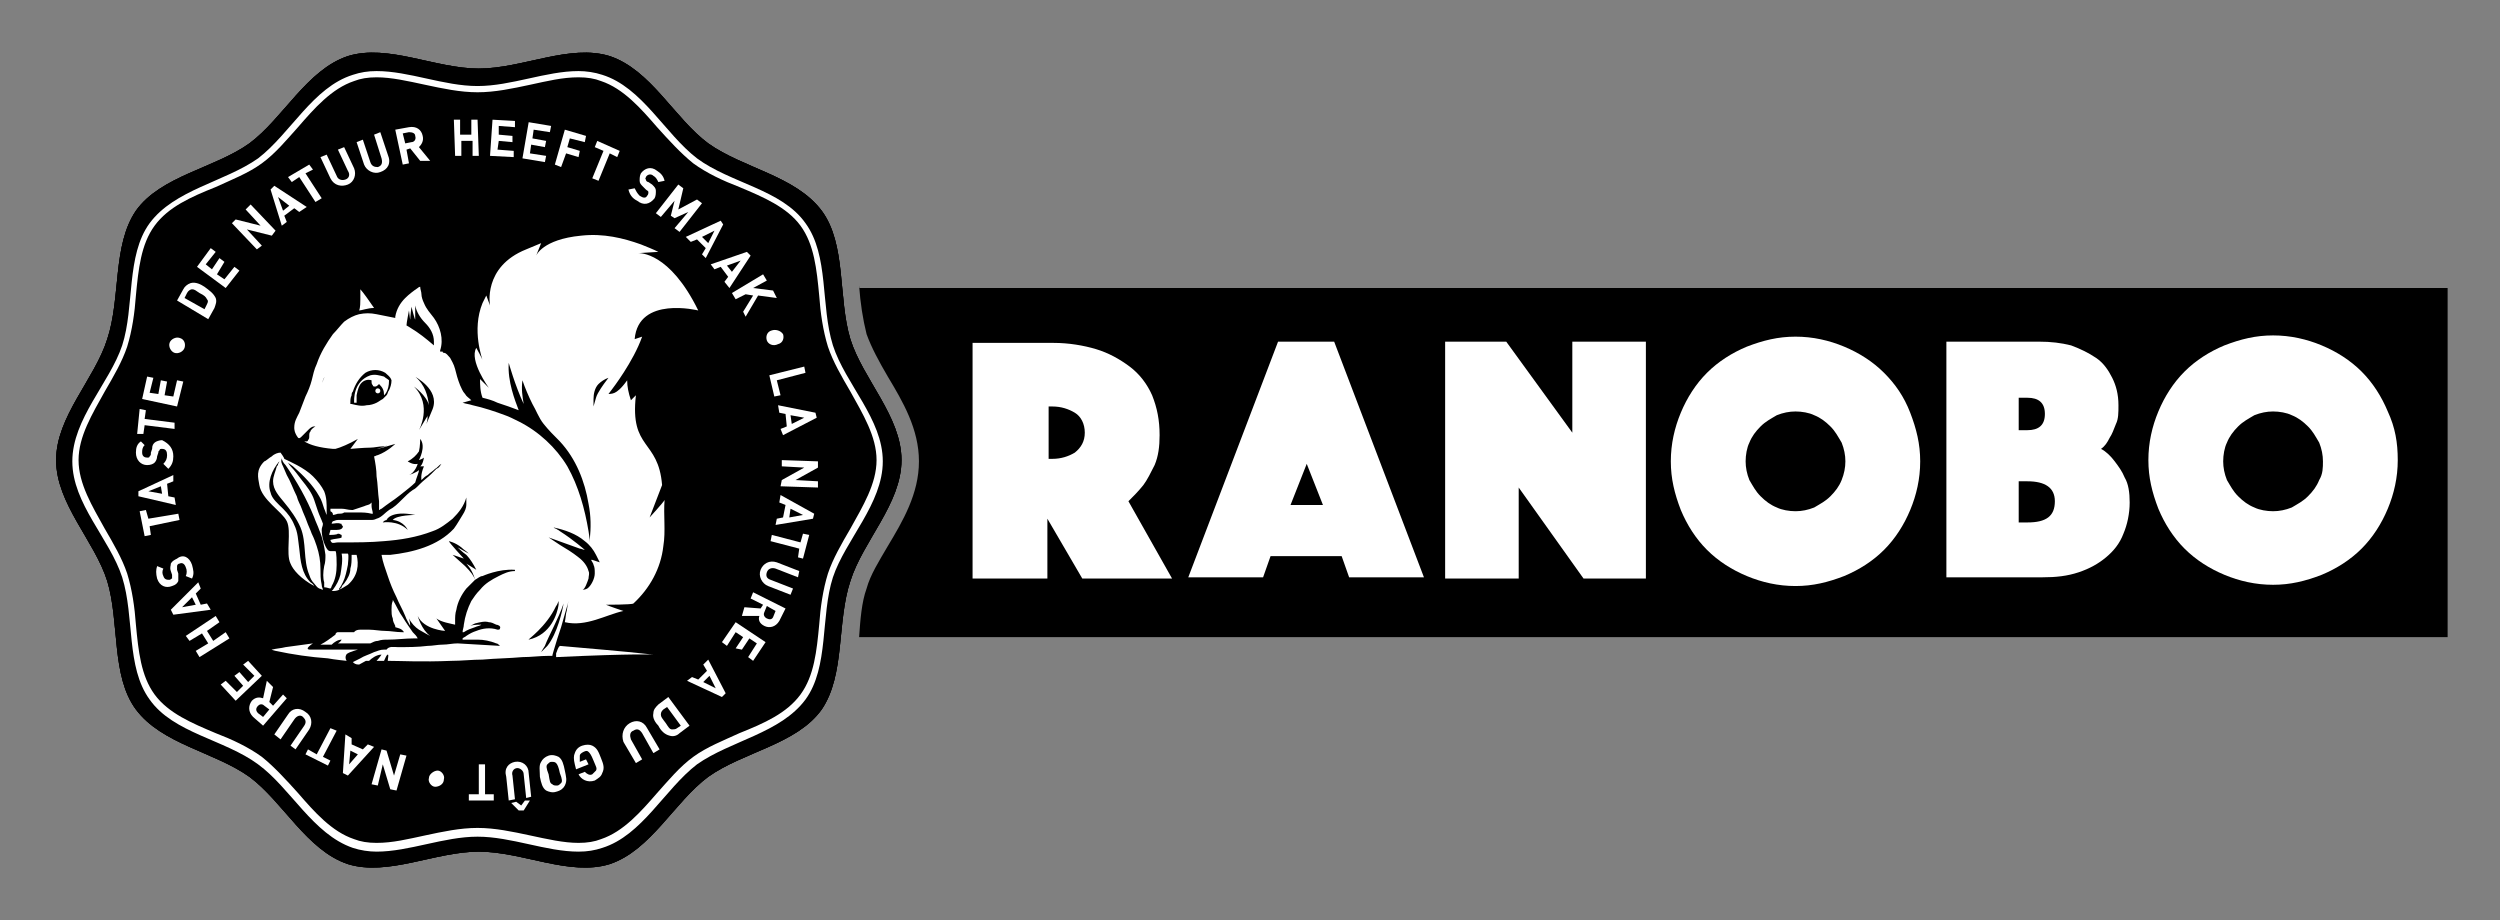 <?xml version="1.0" encoding="utf-8"?>
<!-- Generator: Adobe Illustrator 20.0.0, SVG Export Plug-In . SVG Version: 6.00 Build 0)  -->
<svg version="1.1" id="Layer_1" xmlns="http://www.w3.org/2000/svg" xmlns:xlink="http://www.w3.org/1999/xlink" x="0px" y="0px"
	 viewBox="0 0 200.5 73.8" style="enable-background:new 0 0 200.5 73.8;" xml:space="preserve">
<rect x="0" y="0" width="200.5" height="73.8" fill="#808080" stroke="none"/>
<style type="text/css">
	.st0{fill:#FFFFFF;}
	.st1{fill:none;}
</style>
<path d="M68.9,22.9c0.1,1.4,0.3,2.7,0.6,3.9c0.4,1.1,1,2.2,1.7,3.4c1.2,2,2.5,4.2,2.5,6.8c0,2.6-1.3,4.8-2.5,6.8
	c-0.7,1.2-1.4,2.3-1.7,3.4c-0.4,1.1-0.5,2.5-0.6,3.9h127.4v-28H68.9z"/>
<g>
	<path class="st0" d="M91.7,38.9c0.3-0.4,0.6-1,0.9-1.6c0.3-0.7,0.4-1.5,0.4-2.4c0-1.2-0.2-2.2-0.6-3.2c-0.4-0.9-1-1.7-1.8-2.3
		c-0.8-0.6-1.7-1.1-2.7-1.4c-1-0.3-2.2-0.5-3.4-0.5H78v18.9h6v-4.8l2.8,4.8H94l-3.5-6.2C90.9,39.8,91.3,39.4,91.7,38.9z M86.2,36.3
		c-0.5,0.3-1.1,0.5-1.8,0.5h-0.3v-4.2h0.3c0.7,0,1.3,0.2,1.8,0.5c0.5,0.3,0.8,0.9,0.8,1.6S86.7,35.9,86.2,36.3z"/>
	<path class="st0" d="M102.5,27.4l-7.2,18.9h6l0.6-1.7h5.7l0.6,1.7h6l-7.2-18.9H102.5z M103.5,40.5l1.3-3.3l1.3,3.3H103.5z"/>
	<polygon class="st0" points="126.1,34.7 120.8,27.4 115.9,27.4 115.9,46.4 121.8,46.4 121.8,39.1 127,46.4 132,46.4 132,27.4 
		126.1,27.4 	"/>
	<path class="st0" d="M151.1,29.9c-0.9-0.9-2-1.6-3.2-2.1c-1.2-0.5-2.5-0.8-3.9-0.8c-1.4,0-2.6,0.3-3.9,0.8
		c-1.2,0.5-2.3,1.2-3.2,2.1c-0.9,0.9-1.6,2-2.1,3.2s-0.8,2.5-0.8,3.9s0.3,2.6,0.8,3.9c0.5,1.2,1.2,2.3,2.1,3.2
		c0.9,0.9,2,1.6,3.2,2.1c1.2,0.5,2.5,0.8,3.9,0.8c1.4,0,2.6-0.3,3.9-0.8c1.2-0.5,2.3-1.2,3.2-2.1c0.9-0.9,1.6-2,2.1-3.2
		c0.5-1.2,0.8-2.5,0.8-3.9s-0.3-2.6-0.8-3.9C152.7,31.8,152,30.8,151.1,29.9z M147.7,38.5c-0.2,0.5-0.5,0.9-0.9,1.3
		c-0.4,0.4-0.8,0.6-1.3,0.9c-0.5,0.2-1,0.3-1.5,0.3c-0.5,0-1.1-0.1-1.5-0.3c-0.5-0.2-0.9-0.5-1.3-0.9c-0.4-0.4-0.6-0.8-0.9-1.3
		c-0.2-0.5-0.3-1-0.3-1.5s0.1-1.1,0.3-1.5c0.2-0.5,0.5-0.9,0.9-1.3c0.4-0.4,0.8-0.6,1.3-0.9c0.5-0.2,1-0.3,1.5-0.3
		c0.5,0,1.1,0.1,1.5,0.3c0.5,0.2,0.9,0.5,1.3,0.9c0.4,0.4,0.6,0.8,0.9,1.3c0.2,0.5,0.3,1,0.3,1.5S147.9,38,147.7,38.5z"/>
	<path class="st0" d="M169.6,37c-0.3-0.4-0.7-0.8-1.1-1c0.3-0.2,0.5-0.5,0.7-0.9c0.2-0.3,0.3-0.6,0.5-1.1c0.2-0.4,0.2-0.9,0.2-1.5
		c0-0.9-0.2-1.6-0.5-2.2c-0.3-0.6-0.7-1.2-1.3-1.6c-0.6-0.4-1.2-0.7-2-1c-0.8-0.2-1.6-0.3-2.6-0.3h-7.4v18.9h7.7
		c1.1,0,2-0.1,2.9-0.4c0.9-0.3,1.6-0.7,2.2-1.2c0.6-0.5,1.1-1.1,1.4-1.9c0.3-0.7,0.5-1.6,0.5-2.5c0-0.8-0.1-1.5-0.4-2
		C170.2,37.8,169.9,37.4,169.6,37z M161.9,31.9h0.7c0.9,0,1.4,0.4,1.4,1.3c0,0.9-0.5,1.3-1.4,1.3h-0.7V31.9z M162.6,41.9h-0.7v-3.3
		h0.7c1.4,0,2.2,0.5,2.2,1.6C164.8,41.4,164.1,41.9,162.6,41.9z"/>
	<path class="st0" d="M191.5,33c-0.5-1.2-1.2-2.3-2.1-3.2c-0.9-0.9-2-1.6-3.2-2.1c-1.2-0.5-2.5-0.8-3.9-0.8c-1.4,0-2.6,0.3-3.9,0.8
		c-1.2,0.5-2.3,1.2-3.2,2.1c-0.9,0.9-1.6,2-2.1,3.2s-0.8,2.5-0.8,3.9s0.3,2.6,0.8,3.9c0.5,1.2,1.2,2.3,2.1,3.2
		c0.9,0.9,2,1.6,3.2,2.1c1.2,0.5,2.5,0.8,3.9,0.8c1.4,0,2.6-0.3,3.9-0.8c1.2-0.5,2.3-1.2,3.2-2.1c0.9-0.9,1.6-2,2.1-3.2
		c0.5-1.2,0.8-2.5,0.8-3.9S192.1,34.3,191.5,33z M186,38.5c-0.2,0.5-0.5,0.9-0.9,1.3c-0.4,0.4-0.8,0.6-1.3,0.9
		c-0.5,0.2-1,0.3-1.5,0.3c-0.5,0-1.1-0.1-1.5-0.3c-0.5-0.2-0.9-0.5-1.3-0.9c-0.4-0.4-0.6-0.8-0.9-1.3c-0.2-0.5-0.3-1-0.3-1.5
		s0.1-1.1,0.3-1.5c0.2-0.5,0.5-0.9,0.9-1.3c0.4-0.4,0.8-0.6,1.3-0.9c0.5-0.2,1-0.3,1.5-0.3c0.5,0,1.1,0.1,1.5,0.3
		c0.5,0.2,0.9,0.5,1.3,0.9c0.4,0.4,0.6,0.8,0.9,1.3c0.2,0.5,0.3,1,0.3,1.5S186.3,38,186,38.5z"/>
</g>
<path d="M72.3,36.9c0,3.5-3.1,6.5-4.1,9.7c-1.1,3.3-0.4,7.5-2.3,10.3c-2,2.8-6.3,3.4-9.1,5.4c-2.7,2-4.6,5.9-7.9,7
	c-3.2,1-7-1-10.5-1c-3.5,0-7.3,2-10.5,1c-3.3-1.1-5.2-5-7.9-7c-2.8-2-7-2.6-9.1-5.4c-2-2.7-1.3-7-2.3-10.3c-1-3.2-4.1-6.2-4.1-9.7
	c0-3.5,3.1-6.5,4.1-9.7c1.1-3.3,0.4-7.5,2.3-10.3c2-2.8,6.3-3.4,9.1-5.4c2.7-2,4.6-5.9,7.9-7c3.2-1,7,1,10.5,1c3.5,0,7.3-2,10.5-1
	c3.3,1.1,5.2,5,7.9,7c2.8,2,7,2.6,9.1,5.4c2,2.7,1.3,7,2.3,10.3C69.2,30.4,72.3,33.4,72.3,36.9z"/>
<path d="M72.3,36.9c0,3.5-3.1,6.5-4.1,9.7c-1.1,3.3-0.4,7.5-2.3,10.3c-2,2.8-6.3,3.4-9.1,5.4c-2.7,2-4.6,5.9-7.9,7
	c-3.2,1-7-1-10.5-1c-3.5,0-7.3,2-10.5,1c-3.3-1.1-5.2-5-7.9-7c-2.8-2-7-2.6-9.1-5.4c-2-2.7-1.3-7-2.3-10.3c-1-3.2-4.1-6.2-4.1-9.7
	c0-3.5,3.1-6.5,4.1-9.7c1.1-3.3,0.4-7.5,2.3-10.3c2-2.8,6.3-3.4,9.1-5.4c2.7-2,4.6-5.9,7.9-7c3.2-1,7,1,10.5,1c3.5,0,7.3-2,10.5-1
	c3.3,1.1,5.2,5,7.9,7c2.8,2,7,2.6,9.1,5.4c2,2.7,1.3,7,2.3,10.3C69.2,30.4,72.3,33.4,72.3,36.9z"/>
<path d="M72.3,36.9c0,3.5-3.1,6.5-4.1,9.7c-1.1,3.3-0.4,7.5-2.3,10.3c-2,2.8-6.3,3.4-9.1,5.4c-2.7,2-4.6,5.9-7.9,7
	c-3.2,1-7-1-10.5-1c-3.5,0-7.3,2-10.5,1c-3.3-1.1-5.2-5-7.9-7c-2.8-2-7-2.6-9.1-5.4c-2-2.7-1.3-7-2.3-10.3c-1-3.2-4.1-6.2-4.1-9.7
	c0-3.5,3.1-6.5,4.1-9.7c1.1-3.3,0.4-7.5,2.3-10.3c2-2.8,6.3-3.4,9.1-5.4c2.7-2,4.6-5.9,7.9-7c3.2-1,7,1,10.5,1c3.5,0,7.3-2,10.5-1
	c3.3,1.1,5.2,5,7.9,7c2.8,2,7,2.6,9.1,5.4c2,2.7,1.3,7,2.3,10.3C69.2,30.4,72.3,33.4,72.3,36.9z"/>
<path class="st0" d="M30.2,6.2c1.2,0,2.5,0.3,3.9,0.6c1.4,0.3,2.8,0.6,4.2,0.6c1.4,0,2.8-0.3,4.2-0.6c1.4-0.3,2.6-0.6,3.9-0.6
	c0.7,0,1.3,0.1,1.8,0.3c1.8,0.6,3.2,2.2,4.5,3.7c0.9,1,1.9,2.1,2.9,2.9c1.1,0.8,2.4,1.4,3.7,1.9c1.9,0.8,3.8,1.6,4.9,3.1
	c1.1,1.5,1.3,3.5,1.5,5.6c0.1,1.4,0.3,2.8,0.7,4.1c0.4,1.2,1.1,2.4,1.8,3.6c1,1.8,2.1,3.6,2.1,5.5c0,1.9-1.1,3.7-2.1,5.5
	c-0.7,1.2-1.4,2.4-1.8,3.6c-0.4,1.3-0.6,2.7-0.7,4.1c-0.2,2.1-0.4,4.1-1.5,5.6c-1.1,1.5-2.9,2.3-4.9,3.1c-1.3,0.6-2.6,1.1-3.7,1.9
	c-1.1,0.8-2,1.9-2.9,2.9c-1.3,1.5-2.7,3.1-4.5,3.7c-0.5,0.2-1.1,0.3-1.8,0.3c-1.2,0-2.5-0.3-3.9-0.6c-1.4-0.3-2.8-0.6-4.2-0.6
	c-1.4,0-2.8,0.3-4.2,0.6c-1.4,0.3-2.6,0.6-3.9,0.6c-0.7,0-1.3-0.1-1.8-0.3c-1.8-0.6-3.2-2.2-4.5-3.7c-0.9-1-1.9-2.1-2.9-2.9
	c-1.1-0.8-2.4-1.4-3.7-1.9c-1.9-0.8-3.8-1.6-4.9-3.1c-1.1-1.5-1.3-3.5-1.5-5.6c-0.1-1.4-0.3-2.8-0.7-4.1c-0.4-1.2-1.1-2.4-1.8-3.6
	c-1-1.8-2.1-3.6-2.1-5.5c0-1.9,1.1-3.7,2.1-5.5c0.7-1.2,1.4-2.4,1.8-3.6c0.4-1.3,0.6-2.7,0.7-4.1c0.2-2.1,0.4-4.1,1.5-5.6
	c1.1-1.5,2.9-2.3,4.9-3.1c1.3-0.6,2.6-1.1,3.7-1.9c1.1-0.8,2-1.9,2.9-2.9c1.3-1.5,2.7-3.1,4.5-3.7C28.9,6.3,29.5,6.2,30.2,6.2
	 M46.4,5.7c-2.6,0-5.4,1.2-8.1,1.2c-2.7,0-5.5-1.2-8.1-1.2c-0.7,0-1.3,0.1-1.9,0.3c-3.2,1-5,4.7-7.6,6.7c-2.7,1.9-6.7,2.5-8.7,5.2
	c-1.9,2.6-1.2,6.7-2.2,9.8c-1,3-4,5.9-4,9.3c0,3.4,3,6.2,4,9.3c1,3.2,0.3,7.2,2.2,9.8c1.9,2.7,6,3.2,8.7,5.2
	c2.6,1.9,4.4,5.6,7.6,6.7c0.6,0.2,1.3,0.3,1.9,0.3c2.6,0,5.4-1.2,8.1-1.2c2.7,0,5.5,1.2,8.1,1.2c0.7,0,1.3-0.1,1.9-0.3
	c3.2-1,5-4.7,7.6-6.7c2.7-1.9,6.7-2.5,8.7-5.2c1.9-2.6,1.2-6.7,2.2-9.8c1-3,4-5.9,4-9.3c0-3.4-3-6.2-4-9.3c-1-3.2-0.3-7.2-2.2-9.8
	c-1.9-2.7-6-3.2-8.7-5.2C53.3,10.7,51.5,7,48.3,6C47.7,5.8,47,5.7,46.4,5.7L46.4,5.7z"/>
<rect x="37.6" y="63.8" class="st1" width="0.9" height="0.3"/>
<g>
	<path class="st0" d="M17.3,23.9c0.1,0.3,0,0.5-0.1,0.8l-0.5,0.9l-2.5-1.5l0.5-0.9c0.1-0.2,0.3-0.4,0.6-0.5c0.4-0.1,0.8,0.1,1.1,0.3
		C16.8,23.3,17.1,23.5,17.3,23.9z M15.4,23.2c-0.1,0-0.3,0.1-0.4,0.3l-0.2,0.4l1.6,0.9l0.2-0.4c0.1-0.2,0.1-0.3,0-0.4
		c-0.1-0.2-0.2-0.3-0.6-0.5C15.7,23.3,15.6,23.2,15.4,23.2z"/>
	<path class="st0" d="M18.1,23.1l-2.3-1.7l1.1-1.5l0.4,0.3l-0.8,1l0.5,0.4l0.6-0.9l0.4,0.3L17.4,22l0.6,0.4l0.8-1l0.4,0.3L18.1,23.1
		z"/>
	<path class="st0" d="M21.8,18.9l-2-0.5l1.2,1.3L20.6,20l-2-2.1l0.3-0.3l2,0.5l-1.2-1.3l0.4-0.4l2,2.1L21.8,18.9z"/>
	<path class="st0" d="M24,17l-0.4-0.3l-0.8,0.6l0.2,0.5l-0.4,0.3l-0.9-2.9l0.3-0.3l2.6,1.7L24,17z M22.3,15.8l0.4,1.1l0.5-0.4
		L22.3,15.8z"/>
	<path class="st0" d="M24.5,13.9l1.3,2l-0.5,0.3l-1.3-2l-0.6,0.4l-0.3-0.4l1.7-1l0.3,0.4L24.5,13.9z"/>
	<path class="st0" d="M27.9,14.8c-0.5,0.2-1.1,0.1-1.4-0.5l-0.8-1.7l0.5-0.2l0.8,1.7c0.1,0.3,0.4,0.4,0.7,0.3
		c0.3-0.1,0.4-0.4,0.2-0.7L27.1,12l0.5-0.2l0.8,1.7C28.6,14,28.4,14.6,27.9,14.8z"/>
	<path class="st0" d="M30.5,13.8c-0.5,0.2-1.1-0.1-1.3-0.6l-0.6-1.8l0.5-0.2l0.6,1.8c0.1,0.3,0.3,0.4,0.6,0.4
		c0.3-0.1,0.4-0.3,0.3-0.7L30,10.8l0.5-0.2l0.6,1.8C31.4,13.1,31.1,13.6,30.5,13.8z"/>
	<path class="st0" d="M33.7,12.9l-0.8-1L32.6,12l0.2,1.1l-0.5,0.1l-0.6-2.8l1.1-0.2c0.6-0.1,1,0.2,1.1,0.7c0.1,0.4-0.1,0.7-0.3,0.9
		l0.9,1.1L33.7,12.9z M32.8,10.6l-0.5,0.1l0.2,0.8l0.5-0.1c0.2,0,0.4-0.2,0.3-0.5C33.3,10.7,33.1,10.6,32.8,10.6z"/>
	<path class="st0" d="M37.9,12.5l0-1.2l-0.9,0l0,1.2l-0.5,0l-0.1-2.9l0.5,0l0,1.2l0.9,0l0-1.2l0.5,0l0.1,2.9L37.9,12.5z"/>
	<path class="st0" d="M39.3,12.5l0.2-2.9l1.8,0.1l0,0.5L40,10.1L40,10.8l1.1,0.1l0,0.5l-1.1-0.1L39.9,12l1.3,0.1l0,0.5L39.3,12.5z"
		/>
	<path class="st0" d="M41.9,12.7l0.5-2.9l1.8,0.3l-0.1,0.5l-1.3-0.2l-0.1,0.7l1.1,0.2l-0.1,0.5l-1.1-0.2l-0.1,0.7l1.3,0.2l-0.1,0.5
		L41.9,12.7z"/>
	<path class="st0" d="M45.7,11.1l-0.2,0.7l1,0.3l-0.1,0.5l-1-0.3L45,13.4l-0.5-0.2l0.8-2.8l1.7,0.5l-0.1,0.5L45.7,11.1z"/>
	<path class="st0" d="M48.9,12.3l-0.9,2.2l-0.5-0.2l0.9-2.2l-0.7-0.3l0.2-0.5l1.8,0.8l-0.2,0.5L48.9,12.3z"/>
	<path class="st0" d="M51.1,16.1c-0.4-0.2-0.6-0.5-0.7-0.9l0.5-0.1c0.1,0.2,0.2,0.4,0.4,0.6c0.3,0.2,0.5,0.2,0.6,0
		c0.1-0.1,0.1-0.2,0.1-0.3c0-0.1-0.1-0.1-0.2-0.2L51.6,15c-0.2-0.2-0.3-0.3-0.3-0.5c0-0.2,0-0.4,0.1-0.6c0.3-0.4,0.8-0.6,1.3-0.2
		c0.3,0.2,0.5,0.4,0.6,0.8l-0.5,0.1c-0.1-0.2-0.2-0.4-0.4-0.5c-0.2-0.2-0.5-0.1-0.6,0.1c0,0.1-0.1,0.1,0,0.2c0,0.1,0.1,0.2,0.2,0.2
		l0.3,0.2c0.2,0.2,0.3,0.3,0.3,0.5c0,0.2,0,0.4-0.1,0.6C52.1,16.4,51.6,16.5,51.1,16.1z"/>
	<path class="st0" d="M54.1,18.3l1.1-1.3l-1.1,0.5l-0.3-0.2l0.3-1.2L53,17.4l-0.4-0.3l1.8-2.3l0.4,0.3l-0.4,1.7l1.5-0.8l0.4,0.3
		l-1.8,2.3L54.1,18.3z"/>
	<path class="st0" d="M56.3,20.4l0.3-0.5l-0.7-0.7l-0.5,0.2L55,19l2.8-1.3L58,18l-1.4,2.7L56.3,20.4z M57.3,18.5l-1,0.5l0.5,0.5
		L57.3,18.5z"/>
	<path class="st0" d="M58.1,22.6l0.3-0.4l-0.6-0.8l-0.5,0.2L57,21.2l2.9-1l0.3,0.3l-1.7,2.6L58.1,22.6z M59.4,20.9l-1.1,0.4l0.4,0.5
		L59.4,20.9z"/>
	<path class="st0" d="M59.6,25l0.8-1.3l-0.6-0.1l-0.8,0.4l-0.3-0.5l2.5-1.5l0.3,0.5l-1.1,0.6l1.6,0.2l0.3,0.6l-1.5-0.2l-1,1.7
		L59.6,25z"/>
	<path class="st0" d="M61.5,27.3c-0.1-0.3,0-0.7,0.4-0.8c0.3-0.1,0.7,0,0.9,0.3c0.1,0.3,0,0.7-0.4,0.8C62,27.8,61.6,27.6,61.5,27.3z
		"/>
	<path class="st0" d="M61.7,30.1l2.8-0.7l0.1,0.5l-2.3,0.6l0.3,1.2l-0.5,0.1L61.7,30.1z"/>
	<path class="st0" d="M62.6,34.4l0.5-0.2l-0.1-1l-0.5-0.1l-0.1-0.6l3,0.6l0.1,0.4l-2.7,1.4L62.6,34.4z M64.5,33.5l-1.1-0.2l0.1,0.7
		L64.5,33.5z"/>
	<path class="st0" d="M62.7,38.5l1.8-1l-1.8-0.1l0-0.5l2.9,0.1l0,0.5l-1.8,1l1.8,0.1l0,0.5L62.6,39L62.7,38.5z"/>
	<path class="st0" d="M62.3,41.6l0.5-0.1l0.2-1l-0.5-0.2l0.1-0.6l2.7,1.5l-0.1,0.4l-3,0.5L62.3,41.6z M64.4,41.3l-1-0.5l-0.1,0.7
		L64.4,41.3z"/>
	<path class="st0" d="M64.1,44l-2.3-0.6l0.1-0.5l2.3,0.6l0.2-0.7l0.5,0.1l-0.5,1.9L64,44.7L64.1,44z"/>
	<path class="st0" d="M61,45.7c0.2-0.5,0.7-0.8,1.3-0.6l1.8,0.7L64,46.3l-1.8-0.7c-0.3-0.1-0.6,0-0.7,0.3c-0.1,0.3,0,0.5,0.3,0.6
		l1.8,0.7l-0.2,0.5L61.6,47C61.1,46.8,60.8,46.2,61,45.7z"/>
	<path class="st0" d="M59.7,48.7l1.3,0.1l0.2-0.3l-1-0.5l0.2-0.5l2.6,1.3l-0.5,1c-0.3,0.5-0.8,0.6-1.2,0.4c-0.4-0.2-0.5-0.5-0.4-0.8
		l-1.4,0L59.7,48.7z M62,49.5l0.2-0.5l-0.7-0.4l-0.2,0.5c-0.1,0.2,0,0.4,0.2,0.5C61.7,49.7,61.9,49.7,62,49.5z"/>
	<path class="st0" d="M59,49.9l2.4,1.6l-1,1.5l-0.4-0.3l0.7-1.1l-0.6-0.4l-0.6,0.9L59,52l0.6-0.9l-0.6-0.4l-0.7,1.1l-0.4-0.3
		L59,49.9z"/>
	<path class="st0" d="M55.5,54.3l0.5,0.2l0.7-0.7l-0.3-0.5l0.4-0.4l1.4,2.7l-0.3,0.3l-2.8-1.3L55.5,54.3z M57.4,55.2l-0.5-1
		l-0.5,0.5L57.4,55.2z"/>
	<path class="st0" d="M52.4,57.2c0-0.3,0.2-0.5,0.4-0.7l0.8-0.6l1.7,2.3l-0.8,0.6c-0.2,0.2-0.5,0.3-0.8,0.2
		c-0.4-0.1-0.7-0.4-0.9-0.8C52.6,58,52.3,57.6,52.4,57.2z M53.9,58.5c0.1,0,0.3,0,0.4-0.1l0.3-0.2l-1.1-1.5l-0.3,0.2
		c-0.1,0.1-0.2,0.2-0.2,0.4c0,0.2,0.1,0.3,0.4,0.7C53.6,58.3,53.7,58.5,53.9,58.5z"/>
	<path class="st0" d="M50.5,58c0.5-0.3,1.1-0.2,1.4,0.4l1,1.7l-0.5,0.3l-0.9-1.6c-0.2-0.3-0.4-0.4-0.7-0.2c-0.3,0.1-0.3,0.4-0.2,0.7
		l0.9,1.6l-0.5,0.3l-1-1.7C49.8,58.9,50,58.3,50.5,58z"/>
	<path class="st0" d="M46.1,60.4c0.1-0.3,0.3-0.5,0.6-0.6c0.3-0.1,0.6-0.1,0.8,0c0.4,0.2,0.5,0.5,0.7,1c0.2,0.5,0.3,0.8,0.1,1.2
		c-0.1,0.3-0.3,0.4-0.6,0.6c-0.6,0.2-1.1-0.1-1.3-0.5l0.5-0.2c0.2,0.2,0.4,0.3,0.6,0.2c0.1-0.1,0.2-0.2,0.3-0.3
		c0.1-0.2,0-0.3-0.2-0.8c-0.2-0.5-0.3-0.6-0.4-0.7c-0.1-0.1-0.2-0.1-0.4,0c-0.2,0.1-0.3,0.2-0.3,0.3c0,0.1,0,0.3,0,0.4l0,0.1
		l0.5-0.2l0.2,0.4l-1,0.4l-0.1-0.4C46,60.9,46,60.6,46.1,60.4z"/>
	<path class="st0" d="M43.4,61.1c0.1-0.2,0.3-0.4,0.6-0.5c0.3-0.1,0.6,0,0.8,0.1c0.3,0.2,0.4,0.6,0.5,1.1c0.1,0.5,0.2,0.8,0,1.2
		c-0.1,0.2-0.3,0.4-0.7,0.5c-0.3,0.1-0.6,0-0.8-0.1c-0.3-0.2-0.4-0.6-0.5-1.1C43.3,61.8,43.2,61.4,43.4,61.1z M44.3,62.9
		c0.1,0.1,0.2,0.1,0.4,0.1c0.1,0,0.2-0.1,0.3-0.2c0.1-0.1,0.1-0.3-0.1-0.8c-0.1-0.5-0.2-0.7-0.3-0.8c-0.1-0.1-0.2-0.1-0.4-0.1
		c-0.1,0-0.2,0.1-0.3,0.2c-0.1,0.1-0.1,0.3,0.1,0.8C44.1,62.7,44.1,62.8,44.3,62.9z"/>
	<path class="st0" d="M41.3,61.1c0.6-0.1,1.1,0.3,1.1,0.9l0.2,1.9L42.2,64l-0.2-1.9c0-0.3-0.3-0.5-0.5-0.5c-0.3,0-0.5,0.3-0.4,0.6
		l0.2,1.9l-0.5,0.1l-0.2-1.9C40.4,61.6,40.8,61.2,41.3,61.1z M41.4,64.3l0.4,0.3l0.3-0.4l0.4,0L42,65L41.6,65L41,64.4L41.4,64.3z"/>
	<path class="st0" d="M38.4,63.7l0-2.4l0.5,0l0,2.4l0.7,0l0,0.5l-2,0l0-0.5L38.4,63.7z"/>
	<path class="st0" d="M35.1,61.8c0.3,0,0.6,0.4,0.5,0.7c0,0.4-0.4,0.6-0.7,0.6c-0.3,0-0.6-0.4-0.5-0.7
		C34.4,62.1,34.8,61.8,35.1,61.8z"/>
	<path class="st0" d="M31,60.2l0.6,2l0.5-1.7l0.5,0.1l-0.8,2.8l-0.5-0.1l-0.6-2L30.3,63l-0.5-0.1l0.8-2.8L31,60.2z"/>
	<path class="st0" d="M28.2,59.2l0,0.5l0.9,0.4l0.4-0.4l0.5,0.2l-2.1,2.3L27.5,62l0.2-3.1L28.2,59.2z M28,61.3l0.7-0.8l-0.6-0.3
		L28,61.3z"/>
	<path class="st0" d="M25.4,60.5l1.1-2.1l0.5,0.2l-1.1,2.1l0.6,0.3l-0.2,0.4l-1.8-0.9l0.2-0.4L25.4,60.5z"/>
	<path class="st0" d="M24.5,57.1c0.5,0.3,0.6,0.9,0.3,1.4l-1.1,1.6l-0.4-0.3l1.1-1.6c0.2-0.3,0.1-0.5-0.1-0.7
		c-0.2-0.2-0.5-0.1-0.7,0.2l-1.1,1.6L22,58.9l1.1-1.6C23.4,56.8,24,56.7,24.5,57.1z"/>
	<path class="st0" d="M21.9,55.1l-0.3,1.2l0.3,0.3l0.8-0.9L23,56l-1.9,2.2l-0.8-0.7c-0.4-0.4-0.4-0.9-0.1-1.3
		c0.3-0.3,0.6-0.3,0.9-0.2l0.3-1.4L21.9,55.1z M20.7,57.2l0.4,0.3l0.5-0.6l-0.4-0.3c-0.2-0.2-0.4-0.1-0.5,0
		C20.5,56.8,20.5,57,20.7,57.2z"/>
	<path class="st0" d="M21,54.2l-2.1,2l-1.2-1.3l0.4-0.3l0.9,0.9l0.5-0.5l-0.7-0.8l0.4-0.3l0.7,0.8l0.5-0.5l-0.9-0.9l0.4-0.3L21,54.2
		z"/>
	<path class="st0" d="M17.6,49.9l-1,0.7l0.5,0.8l1-0.7l0.3,0.5L16,52.7l-0.3-0.5l1-0.6l-0.5-0.8l-1,0.6L14.9,51l2.4-1.6L17.6,49.9z"
		/>
	<path class="st0" d="M16.1,47.2l-0.4,0.4l0.4,0.9l0.5-0.1l0.3,0.5l-3,0.4l-0.2-0.4l2.2-2.2L16.1,47.2z M14.6,48.7l1.1-0.2l-0.3-0.6
		L14.6,48.7z"/>
	<path class="st0" d="M15.4,45.3c0.1,0.4,0.2,0.7,0,1.1l-0.5-0.2c0.1-0.2,0.1-0.5,0-0.7c-0.1-0.3-0.3-0.4-0.5-0.3
		c-0.1,0-0.2,0.1-0.2,0.2c0,0.1,0,0.1,0,0.3l0.1,0.3c0,0.2,0,0.4,0,0.6c-0.1,0.2-0.2,0.3-0.5,0.4c-0.5,0.2-1,0-1.2-0.6
		c-0.1-0.4-0.1-0.7,0-1l0.5,0.2c-0.1,0.2-0.1,0.4,0,0.6c0.1,0.3,0.3,0.3,0.5,0.3c0.1,0,0.1-0.1,0.2-0.1c0-0.1,0-0.2,0-0.3l-0.1-0.3
		c-0.1-0.3,0-0.4,0-0.6c0.1-0.2,0.3-0.3,0.5-0.4C14.7,44.4,15.2,44.7,15.4,45.3z"/>
	<path class="st0" d="M11.9,41.6l2.4-0.4l0.1,0.5L12,42.2l0.1,0.7L11.6,43l-0.4-2l0.5-0.1L11.9,41.6z"/>
	<path class="st0" d="M13.9,38.6l-0.5,0.2l0.1,1l0.5,0.1l0.1,0.6l-3-0.7l0-0.4l2.8-1.3L13.9,38.6z M11.9,39.4l1.1,0.2L12.9,39
		L11.9,39.4z"/>
	<path class="st0" d="M13.9,36.6c0,0.4-0.1,0.7-0.4,1l-0.4-0.4c0.2-0.2,0.3-0.4,0.3-0.7c0-0.3-0.1-0.5-0.4-0.5c-0.1,0-0.2,0-0.2,0.1
		c-0.1,0.1-0.1,0.1-0.1,0.2l-0.1,0.3c0,0.2-0.1,0.4-0.2,0.5c-0.1,0.1-0.3,0.2-0.6,0.2c-0.5,0-0.9-0.4-0.9-1c0-0.4,0.1-0.7,0.4-0.9
		l0.3,0.3c-0.2,0.2-0.2,0.4-0.2,0.6c0,0.3,0.2,0.4,0.4,0.4c0.1,0,0.2,0,0.2-0.1c0.1-0.1,0.1-0.1,0.1-0.3l0.1-0.3
		c0-0.3,0.1-0.4,0.2-0.5c0.1-0.1,0.4-0.2,0.6-0.2C13.6,35.6,13.9,36,13.9,36.6z"/>
	<path class="st0" d="M11.6,33.6l2.4,0.3L14,34.4l-2.4-0.3l-0.1,0.7L11,34.8l0.2-2l0.5,0.1L11.6,33.6z"/>
	<path class="st0" d="M14.2,32.6L11.4,32l0.4-1.8l0.5,0.1L12,31.5l0.7,0.1l0.2-1.1l0.5,0.1l-0.2,1.1l0.7,0.1l0.3-1.3l0.5,0.1
		L14.2,32.6z"/>
	<path class="st0" d="M14.8,27.9c-0.1,0.3-0.5,0.5-0.8,0.4c-0.3-0.1-0.5-0.5-0.4-0.8c0.1-0.3,0.5-0.5,0.8-0.4
		C14.8,27.2,14.9,27.6,14.8,27.9z"/>
</g>
<g>
	<path class="st0" d="M28.8,24.9c0.2,0,0.7-0.2,1.2-0.2c-0.2-0.3-0.9-1.3-1.1-1.5c0,0.1,0,0.4,0,0.8C28.9,24.2,28.9,24.7,28.8,24.9z
		"/>
	<path class="st0" d="M27.6,46.8c-0.1,0.1-0.2,0.2-0.2,0.3c-0.1,0.1-0.1,0.1-0.2,0.2c0.2-0.1,0.4-0.2,0.7-0.4
		c0.8-0.7,0.9-1.6,0.7-2.4c-0.1,0-0.3,0-0.4,0c0,0,0,0,0,0.1c0,0.3,0,0.7-0.1,1C28.1,46,27.9,46.4,27.6,46.8z"/>
	<path class="st0" d="M26.7,47.3c0,0-0.1,0.1-0.1,0.1c0.2,0,0.4,0,0.6-0.1c0,0,0,0,0-0.1c0.1-0.1,0.2-0.3,0.3-0.5
		c0.2-0.4,0.3-0.9,0.4-1.4c0-0.1,0.1-0.8,0-0.9c0,0-0.5,0-0.5,0c0.1,0.5,0,1.1-0.1,1.7C27.2,46.5,27,46.9,26.7,47.3z"/>
	<path class="st0" d="M23,41.8c0.4,0.8-0.1,2.6,0.3,3.4c0.2,0.5,0.8,1.2,1.9,1.8c0,0-0.1-0.2-0.3-0.3C24.2,46,24.1,45,24,44
		c-0.1-0.7-0.1-1.3-0.4-1.9c-0.2-0.5-0.5-0.9-0.9-1.3c-0.4-0.4-0.9-0.8-1-1.3c-0.3-0.8,0.1-1.8,0.7-2.5c0,0,0,0.1-0.1,0.2
		c0,0.1,0,0.1-0.1,0.2c-0.1,0.4-0.3,0.8-0.3,1.2c0,0.7,0.5,1.2,0.9,1.7c0.5,0.6,1,1.3,1.3,2c0.5,1.2,0.2,2.6,0.7,3.8
		c0.1,0.3,0.2,0.5,0.4,0.7c0.1,0.1,0.2,0.3,0.4,0.4c0.1,0,0.2,0.1,0.3,0.1c0-0.1-0.1-0.2-0.1-0.4c-0.1-0.4-0.1-0.9-0.1-1.3
		c0-0.6-0.1-1.2-0.3-1.8c-0.1-0.3-0.2-0.6-0.4-1c-0.1-0.3-0.3-0.7-0.4-1c-0.1-0.3-0.3-0.7-0.4-1c-0.1-0.3-0.3-0.6-0.4-1
		c-0.3-0.6-0.5-1.2-0.8-1.7c-0.1-0.2-0.2-0.5-0.3-0.7c-0.1-0.2-0.2-0.4-0.1-0.6c0,0,0,0,0-0.1c0,0.2,0.1,0.4,0.3,0.6
		c0.9,1.3,1.7,2.7,2.3,4.2c0.1,0.3,0.3,0.7,0.4,1c0.3,0.7,0.4,1.3,0.5,2c0,0.3,0,0.6-0.1,0.9c-0.1,0.5-0.1,1,0,1.3
		c0,0.2,0,0.3,0,0.4c0.2,0,0.4,0.1,0.5,0.1c0,0,0.1-0.1,0.1-0.2c0.3-0.5,0.4-1.1,0.4-1.7c0-0.1,0-1.1-0.1-1.1c-0.2,0-0.3,0-0.4,0
		c-0.2,0-0.3-0.2-0.4-0.4c-0.2-0.4-0.3-0.9-0.3-1.3c0-0.2,0.1-0.3,0.1-0.5c-0.1-0.3-0.3-0.7-0.4-1c-0.1-0.3-0.2-0.6-0.3-0.9
		c-0.2-0.6-0.6-1.1-1-1.6c-0.3-0.4-0.6-0.8-0.8-1c-0.2-0.2-0.3-0.4-0.3-0.4s0.1,0.1,0.4,0.3c0.8,0.7,1.6,1.5,2.1,2.4
		c0.2,0.3,0.3,0.7,0.4,1c0.1,0.2,0.1,0.3,0.2,0.5c0-0.1,0-0.3,0-0.4c0-0.5,0-1-0.2-1.5c-0.2-0.4-0.5-0.8-0.9-1.2
		c-0.7-0.7-1.9-1.2-2.3-1.4c0-0.1-0.3-0.5-0.3-0.5c-0.2,0-0.5,0.1-0.7,0.3c-0.2,0.1-0.5,0.4-0.6,0.4c-0.7,0.7-0.5,1.3-0.4,1.9
		C21,40.1,22.6,41,23,41.8z"/>
	<path class="st0" d="M26.7,41.3c0.1,0,0.4-0.1,0.4-0.1c0.2,0,0.4,0,0.5-0.1c0.4,0,0.8,0,1.1,0c0.4,0,0.7,0,1.1,0.1c0,0,0.1,0,0.1,0
		c0-0.2-0.1-0.4-0.1-0.6l0-0.3l-0.1,0.1c-0.1,0.1-0.3,0.1-0.5,0.2c-0.3,0.1-0.6,0.2-0.9,0.3c0,0-0.1,0-0.1,0c-0.3,0-0.5-0.1-0.8-0.1
		c-0.2,0-0.5,0-0.7,0c-0.1,0-0.1,0-0.2,0c0,0,0,0,0,0c0,0,0,0.1,0,0.2C26.7,41.1,26.7,41.2,26.7,41.3C26.7,41.3,26.7,41.3,26.7,41.3
		z"/>
	<path class="st0" d="M32.2,50.7c-0.4,0-0.9-0.1-1.3-0.1c-0.4,0-0.9-0.1-1.3-0.1c-0.2,0-0.5,0-0.7,0c-0.4,0-0.5,0.2-0.5,0.2l-0.2,0
		c-0.3,0-0.6,0-1,0c0,0-0.1,0-0.1,0c-0.1,0-0.2,0.1-0.2,0.2c-0.4,0.3-0.8,0.6-1.2,0.8l0.9,0c0.2-0.2,0.5-0.4,0.8-0.4
		c0,0-0.1,0.2-0.3,0.3l0.8,0l1.5,0c0.1,0,0.2,0,0.3,0c0.2-0.1,0.4-0.2,0.6-0.2c0.3-0.1,0.5-0.1,0.8-0.1c0.7,0,1.4-0.1,2.1-0.1
		c0.1,0,0.2,0,0.3,0c-0.1-0.2-0.2-0.3-0.4-0.5c-0.2-0.3-0.5-0.7-0.8-1.2c-0.3-0.4-0.5-0.9-0.8-1.4c0,0,0,0,0,0c0,0,0,0.1,0,0.1
		c-0.1,0.2-0.1,0.5-0.1,0.7c0,0.2,0,0.5,0.1,0.7c0,0.2,0.1,0.4,0.2,0.6c0,0,0,0.1,0,0.1c0.3,0.1,0.5,0.1,0.7,0.4
		C32.3,50.7,32.2,50.7,32.2,50.7z"/>
	<path class="st0" d="M29.7,30.1c-1.4,0.5-1.3,2-1.3,2.2c0.1,0,0.1,0,0.2,0c0-0.3,0-0.4,0-0.6c0.1-0.5,0.2-0.8,0.4-1
		c0.2-0.2,0.5-0.3,0.8-0.2l0,0c0,0,0,0,0,0.1c0,0.1,0,0.2,0.1,0.3C29.9,31,30,31,30.1,31c0.1,0,0.2-0.1,0.3-0.2l0,0l0,0
		c0.3,0.3,0.4,0.5,0.4,0.9c0,0,0.4-0.3,0.4-1.2c-0.1-0.1-0.3-0.2-0.4-0.3C30.4,30.1,30.1,30,29.7,30.1z"/>
	<ellipse transform="matrix(0.16 -0.987 0.987 0.16 -5.439 56.245)" class="st0" cx="30.3" cy="31.3" rx="0.2" ry="0.2"/>
	<path class="st0" d="M30.3,36.2C30.3,36.2,30.3,36.3,30.3,36.2C30.3,36.3,30.3,36.3,30.3,36.2z"/>
	<path class="st0" d="M44.6,52.4c0,0.1,0,0.2,0,0.3c0,0,0,0,0,0c6.4-0.3,7.8-0.2,7.8-0.2c-2.7-0.3-5.3-0.5-7.5-0.7
		C44.7,52,44.7,52.2,44.6,52.4z"/>
	<path class="st0" d="M24.9,52.1c-0.6,0,0.2-0.5,0.2-0.5c-0.7,0.1-1.5,0.2-2.2,0.3c-0.4,0.1-0.7,0.1-1.1,0.2c-0.1,0,0.3,0.1,0.3,0.1
		c1.4,0.3,2.8,0.5,4.2,0.6c0.5,0.1,1.5,0.2,1.5,0.2c-0.2-0.3,0-0.6,0.1-0.6c0.1-0.1,0.8-0.3,0.8-0.3S25.4,52.1,24.9,52.1z"/>
	<path class="st0" d="M56,24.9c-2.3-4.7-4.7-4.6-4.8-4.6l1.6-0.1c-0.4-0.2-0.9-0.4-1.4-0.6c-1.4-0.5-3-0.9-4.8-0.7
		c-3.1,0.3-3.6,1.6-3.6,1.6l0.4-1c0,0,0,0-1.2,0.5c-3.5,1.4-2.9,4.5-2.9,4.5L39,23.7c-0.1,0.2-0.2,0.4-0.3,0.6c-0.9,2.2,0,4.5,0,4.6
		c0-0.1-0.5-1-0.5-1c-0.6,1,1,3.2,1,3.2l-0.7-0.7c0,0.4,0,1,0.2,1.5c0.4,0.1,0.8,0.2,1.2,0.4c0.6,0.2,1.2,0.4,1.7,0.6
		c-0.3-0.8-0.9-2.3-0.8-3.8c0,0,0.5,1.8,1.2,3.3c-0.1-0.6-0.2-1.2-0.1-1.9c0.2,0.6,0.5,1.3,0.8,1.9c0.3,0.5,0.5,1.1,0.9,1.6
		c0.4,0.5,0.8,0.9,1.3,1.4c1.3,1.4,2,3.2,2.3,5c0.2,1,0.2,1.9,0.1,2.9c0,0.2,0,0.2,0,0.2s0-0.3-0.1-0.9c-0.3-1.8-0.8-3.6-1.7-5.2
		c-0.9-1.5-2.3-2.8-3.9-3.6c-0.4-0.2-0.8-0.4-1.1-0.5c-0.8-0.3-1.7-0.6-2.6-0.8c-0.3-0.1-0.5-0.1-0.8-0.2l0.7-0.2
		c-0.2-0.2-0.4-0.3-0.5-0.5c-0.2-0.2-0.3-0.5-0.4-0.7c-0.2-0.5-0.3-0.9-0.4-1.3c-0.1-0.4-0.3-0.7-0.4-0.9c-0.2-0.2-0.3-0.4-0.5-0.4
		c0,0-0.1,0-0.1-0.1l-0.2,0l0-0.1c0.3-0.9,0-1.9-0.5-2.6c-0.3-0.4-0.6-0.7-0.8-1.2c-0.1-0.2-0.2-0.5-0.2-0.7c0-0.2-0.1-0.4-0.1-0.6
		c-0.1,0-0.2,0.1-0.2,0.1c-0.3,0.2-0.7,0.5-1,0.8c-0.4,0.4-0.7,0.9-0.8,1.5l0,0.1c0,0-1-0.2-1.5-0.3c-0.5-0.1-0.9-0.1-1.4,0
		c-0.4,0.1-0.8,0.3-1.2,0.6c-0.3,0.3-0.6,0.7-0.9,1c-0.5,0.7-1,1.5-1.3,2.4c-0.2,0.4-0.3,0.9-0.4,1.3c-0.1,0.4-0.3,0.9-0.5,1.3
		l-0.5,1.3c-0.2,0.4-0.4,0.7-0.4,1.2c0,0.1,0,0.4,0.3,0.8c0.1,0.1,0.2,0,0.3-0.1c0.1-0.1,0.2-0.2,0.3-0.3c0.1-0.1,0.2-0.2,0.3-0.3
		c0,0,0.2-0.2,0.4-0.2c0.1,0,0.1,0,0.1,0c-0.2,0.1-0.4,0.3-0.4,0.4c-0.1,0.1-0.1,0.2-0.1,0.4c0,0.1,0,0.2-0.1,0.3
		c0,0.1-0.1,0.1-0.1,0.1c-0.1,0-0.2,0-0.2,0c0.5,0.3,1.2,0.5,2.3,0.6c0.1,0,0.2,0,0.2,0c0.4-0.1,1.1-0.4,1.8-0.8l-0.6,0.8
		c0,0,1.1-0.1,1.6-0.1c0.3,0,0.7-0.1,1-0.1c0.2,0,0.5-0.1,0.7-0.2c0,0-0.7,0.3-1.2,0.4c0.2,0,0.8-0.2,1.5-0.4c0,0-0.6,0.6-1.4,0.9
		c-0.1,0-0.2,0.1-0.3,0.1c0.1,0.5,0.2,1.1,0.2,1.6c0.1,0.6,0.1,1.3,0.2,2c0,0.2,0,0.4,0,0.7c0.1,0,0.1-0.1,0.2-0.1
		c0.5-0.4,1-0.7,1.5-1.1c0.5-0.4,0.9-0.7,1.2-1c0.1-0.4,0.3-0.8,0.3-1c-0.2,0.2-0.8,0.4-0.8,0.4c0.5-0.2,0.7-0.9,0.7-0.9
		c-0.4,0.1-0.8-0.2-0.8-0.2c0.4-0.2,0.7-0.5,0.9-0.8c0.1-0.4,0.1-1,0.1-1c0.5,0.6-0.1,1.7-0.1,1.7c0.3-0.1,0.4-0.2,0.4-0.2
		c-0.1,0.6-0.3,0.7-0.3,0.7l0.3,0c-0.3,0.7-0.2,1.1-0.2,1.1c0.2-0.2,0.3-0.3,0.5-0.4c0.2-0.2,0.4-0.3,0.6-0.5
		c0.2-0.1,0.3-0.3,0.5-0.4c-0.2,0.3-0.2,0.3-0.4,0.4c-0.1,0.1-0.3,0.3-0.4,0.4c-0.3,0.3-0.6,0.5-0.9,0.8c-0.1,0.1-0.1,0.1-0.2,0.2
		c-0.1,0.1-0.2,0.2-0.4,0.3c-0.3,0.2-0.6,0.5-0.9,0.8c-0.3,0.3-0.6,0.6-1,0.8c-0.3,0.2-0.6,0.6-1,0.7c-0.2,0.1-0.3,0.1-0.5,0.1
		c-0.1,0-0.3,0-0.4,0c-0.6,0-1.2,0-1.8,0c-0.1,0-0.2,0-0.4,0c-0.2,0-0.3,0.1-0.4,0.1c0,0-0.1,0.1-0.1,0.2c0.2,0,0.5-0.1,0.7,0
		c0.1,0,0.1,0,0.1,0.1c0,0,0.1,0.1,0.1,0.1c0,0.2-0.2,0.3-0.5,0.3c-0.1,0-0.3,0-0.5,0c0,0.1-0.1,0.3-0.1,0.4c0.2,0,0.6,0,0.7-0.1
		c0.2,0,0.2,0.1,0.3,0.1c0,0,0,0.1,0,0.2c-0.1,0.1-0.6,0.1-0.9,0.2c0,0.1,0.1,0.2,0.1,0.2c0.1,0.1,0.3,0,0.5,0c0.1,0,0.3,0,0.4,0
		c1.1,0,2.2,0,3.3-0.1c1.3-0.1,2.6-0.3,3.9-0.8c0.6-0.2,1.1-0.6,1.6-1c0.5-0.5,0.9-1,1.1-1.7c0,0,0,0.2,0,0.6c0,0.2-0.1,0.5-0.3,0.8
		c-0.2,0.3-0.4,0.7-0.7,1.1c-1.3,1.4-3.3,1.9-5.1,2.1c-0.1,0-0.2,0-0.3,0c-0.1,0-0.3,0-0.4,0c0.1,0.6,0.3,1.1,0.5,1.7
		c0.2,0.6,0.4,1.1,0.7,1.7c0.2,0.5,0.5,1,0.7,1.5c0.1,0.3,0.3,0.6,0.4,0.8c0-0.3-0.1-0.6-0.1-0.6c0.2,0.4,0.5,0.7,0.8,0.9
		c0.5,0.3,0.9,0.5,0.9,0.5c-0.7-0.5-1-1.6-1-1.6c0.5,1.1,2.2,1.2,2.2,1.2L35,49.6c0.4,0.3,1.1,0.4,1.5,0.5c0-0.1,0-0.2,0-0.3
		c0-0.3,0-0.6,0.1-0.9c0.1-0.6,0.4-1.2,0.8-1.7c0.2-0.2,0.4-0.4,0.6-0.6c0,0,0.1-0.1,0.1-0.1c-0.1-0.3-0.3-0.6-0.8-1.1l-1-0.9
		l0.9,0.3c0,0-1.2-1.3-1.2-1.4c0,0,0.5,0.1,1,0.5c0.2,0.2,0.4,0.3,0.6,0.5l-0.9-0.5c0,0,0.4,0.4,0.7,0.6c0.3,0.3,0.6,0.8,0.8,1.2
		l-0.8-0.5c0,0,0.5,0.5,0.7,1.3c0.2-0.1,0.4-0.3,0.6-0.3c0,0,1.3-0.6,2.6-0.5c0,0,0,0,0,0.1c0,0,0,0,0,0c-0.5,0-0.9,0.2-1.3,0.4
		c-0.6,0.3-1.1,0.6-1.5,1.1c-0.3,0.3-0.5,0.6-0.7,0.9c-0.3,0.6-0.5,1.2-0.6,1.9c0,0.2-0.1,0.4-0.1,0.6c0,0,0,0,0.1,0
		c0.3-0.2,0.6-0.3,0.9-0.4c0.2-0.1,0.4-0.1,0.5-0.2c-0.4,0-0.8,0-1.1,0.2c0.2-0.1,0.4-0.2,0.6-0.3c0.4-0.1,0.8-0.2,1.1-0.1
		c0.2,0,0.4,0.1,0.6,0.2c0.1,0,0.4,0.1,0.3,0.3c0,0.1-0.1,0.1-0.2,0.1c-0.6-0.2-1.2-0.1-1.7,0.1c-0.3,0.1-0.5,0.2-0.8,0.4
		c-0.1,0.1-0.2,0.1-0.3,0.2c0,0,0,0.1,0,0.1c0.4,0,0.8,0,1.2,0c0.5,0,1,0.1,1.5,0.3c0.1,0,0.2,0.1,0.3,0.2l-3.4-0.2
		c-0.4,0-0.8,0.1-1.2,0.1c-0.4,0-0.8,0.1-1.2,0.1c-0.8,0.1-1.6,0.1-2.4,0.1c-0.3,0-0.7-0.1-0.9,0.2c0,0-0.2,0-0.2,0
		c-0.3,0-0.5,0.1-0.8,0.2c-0.4,0.2-0.8,0.3-1.1,0.5c0,0-0.6,0.3-0.6,0.3c0.1,0.1,0.2,0.2,0.5,0.2l1.1-0.6L28.9,53c0.2,0,0.5,0,0.7,0
		c0.2-0.2,0.6-0.5,1-0.5c0,0-0.2,0.3-0.4,0.5l0.5,0l0.1,0c0.1-0.2,0.2-0.5,0.3-0.5c0.1,0,0,0.3,0,0.5c1,0,2.7,0.1,5.1,0
		c0.8,0,1.7-0.1,2.5-0.1c1.1-0.1,2.1-0.1,3.2-0.2c0.7,0,1.4-0.1,2.1-0.1c0.1,0,0.2,0,0.3,0c0,0,0-0.1,0.1-0.4
		c0.2-0.7,0.4-1.3,0.6-1.9c0.2-0.7,0.4-1.4,0.6-2.1c0,0,0,0,0,0c0,0,0,0,0,0c-0.1,0.3-0.1,0.7-0.2,1c0,0.1-0.1,0.7-0.1,0.7
		c1.7,0.4,3.3-0.6,4.7-0.9c0,0-1.2-0.4-1.4-0.5c0,0,2.1,0,2.2-0.1c1.3-1.2,2.2-2.8,2.4-4.6c0.2-1.2,0-2.5,0.1-3.7
		c-0.1,0.2-1.2,1.4-1.2,1.4l1-2.6c-0.3-3.7-2.6-2.8-2.1-7.2l-0.4,0.4c-0.2-0.6-0.3-1.1-0.3-1.6c-0.5,0.7-0.8,0.9-1,1
		c-0.2,0.1-0.5,0.1-0.5,0.1l0.3-0.4c0,0,1.7-2.2,2.4-4.2l-0.6,0.2C51.2,23.7,56,24.9,56,24.9z M27.5,27.6c-0.2,0.3-0.4,0.6-0.6,0.9
		c-0.2,0.3-0.3,0.6-0.5,0.9c-0.2,0.3-0.3,0.6-0.4,0.9c-0.1,0.2-0.2,0.5-0.3,0.7c-0.1,0.1-0.1,0.3-0.2,0.4c0,0,0,0.1,0,0.1
		c0,0,0,0,0,0.1c0,0,0,0,0,0c0,0,0,0,0,0c0-0.1,0-0.1,0.1-0.2c0-0.1,0.1-0.2,0.1-0.3c0.1-0.3,0.2-0.7,0.4-1c0.8-2,2.2-3.1,2.2-3.1
		C27.9,27.1,27.7,27.3,27.5,27.6z M31.4,30.5c0,0.3-0.1,0.6-0.2,0.8c-0.1,0.1-0.1,0.3-0.2,0.4c-0.1,0.1-0.2,0.2-0.3,0.3
		c-0.2,0.1-0.3,0.2-0.5,0.3c-0.2,0.1-0.5,0.2-0.8,0.2c-0.4,0.1-0.8,0-1.2-0.1l-0.1,0l0-0.1c0-0.2,0-0.4,0.1-0.6c0-0.1,0-0.2,0.1-0.3
		c0.2-0.6,0.5-1.1,1-1.5c0.5-0.3,1.1-0.3,1.6,0C31.1,30.1,31.3,30.2,31.4,30.5L31.4,30.5z M32.6,26.1c0-0.2,0.2-1.2,0.2-1.2
		s0.1,0.9,0.1,0.7c0-0.2,0.1-1,0.1-1s0.3,1.2,0.3,1c0,0,0-0.8,0-1.1c0.1,0.5,0.4,1,0.8,1.4c0.4,0.4,0.7,0.9,0.7,1.5
		c0,0.1,0,0.2,0,0.3c0,0-0.8-0.7-1.4-1.1C32.8,26.2,32.6,26.1,32.6,26.1z M34.7,32.8C34.2,34,34.2,34,34.2,34s0.1-0.3,0.1-0.7
		c0,0.1-0.1,0.2-0.1,0.2c-0.6,1-0.6,1-0.6,1s1.1-2-0.4-3.5c0,0,1,0.7,1.2,1.5c-0.1-0.8-0.3-1.6-1.1-2.3
		C33.2,30.2,35.3,31.2,34.7,32.8z M32.7,42.5c-0.8-0.8-2-0.6-2-0.6s0.1-0.2,0.4-0.2l-0.1,0c0,0,0.3-0.8,2.3-0.4c0,0-1.5,0-1.8,0.4
		C32.4,41.8,32.7,42.5,32.7,42.5z M44.6,48.6c0.1-0.1,0.1-0.2,0.2-0.4c0,0,0,0.1,0,0.3c-0.1,0.7-0.6,2.4-2.4,2.8
		C42.3,51.3,43.8,50.3,44.6,48.6z M45.2,48.4c-0.1,0.6-0.5,2.4-1.3,3.4c-0.2,0.2-0.3,0.3-0.5,0.5c0,0,0.1-0.2,0.3-0.5
		C44,51,44.8,49.6,45.2,48.4c0-0.1,0-0.1,0-0.2C45.2,48.2,45.2,48.3,45.2,48.4z M47.6,45.3c0.1,0.2,0.1,0.4,0.1,0.7
		c0,0.4-0.3,1-0.6,1.2c-0.2,0.1-0.3,0.1-0.4,0.1c0.2,0,0.4-0.6,0.5-0.9c0-0.2,0.1-0.4,0-0.6c-0.1-0.4-0.4-0.8-0.8-1.1
		c-0.5-0.4-1-0.7-1.5-1c-0.3-0.2-0.6-0.4-0.9-0.6l2.5,0.9c0.1,0,0.3,0.1,0.4,0.1c0,0-0.9-0.8-2-1.5c-0.1-0.1-0.2-0.1-0.3-0.2
		c-0.1,0-0.2-0.1-0.2-0.1c0.9,0.2,1.8,0.5,2.5,1.1c0.4,0.3,0.7,0.7,0.9,1.1l0.3,0.6l-0.6-0.2l-0.1,0C47.5,45.1,47.6,45.2,47.6,45.3z
		 M48.5,30.7c0,0-0.6,0.8-0.7,1.2l-0.2,0.7c0-0.2,0-0.4,0-0.6c0-0.4,0.1-0.9,0.4-1.2c0.2-0.2,0.5-0.4,0.8-0.5L48.5,30.7z"/>
</g>
</svg>
